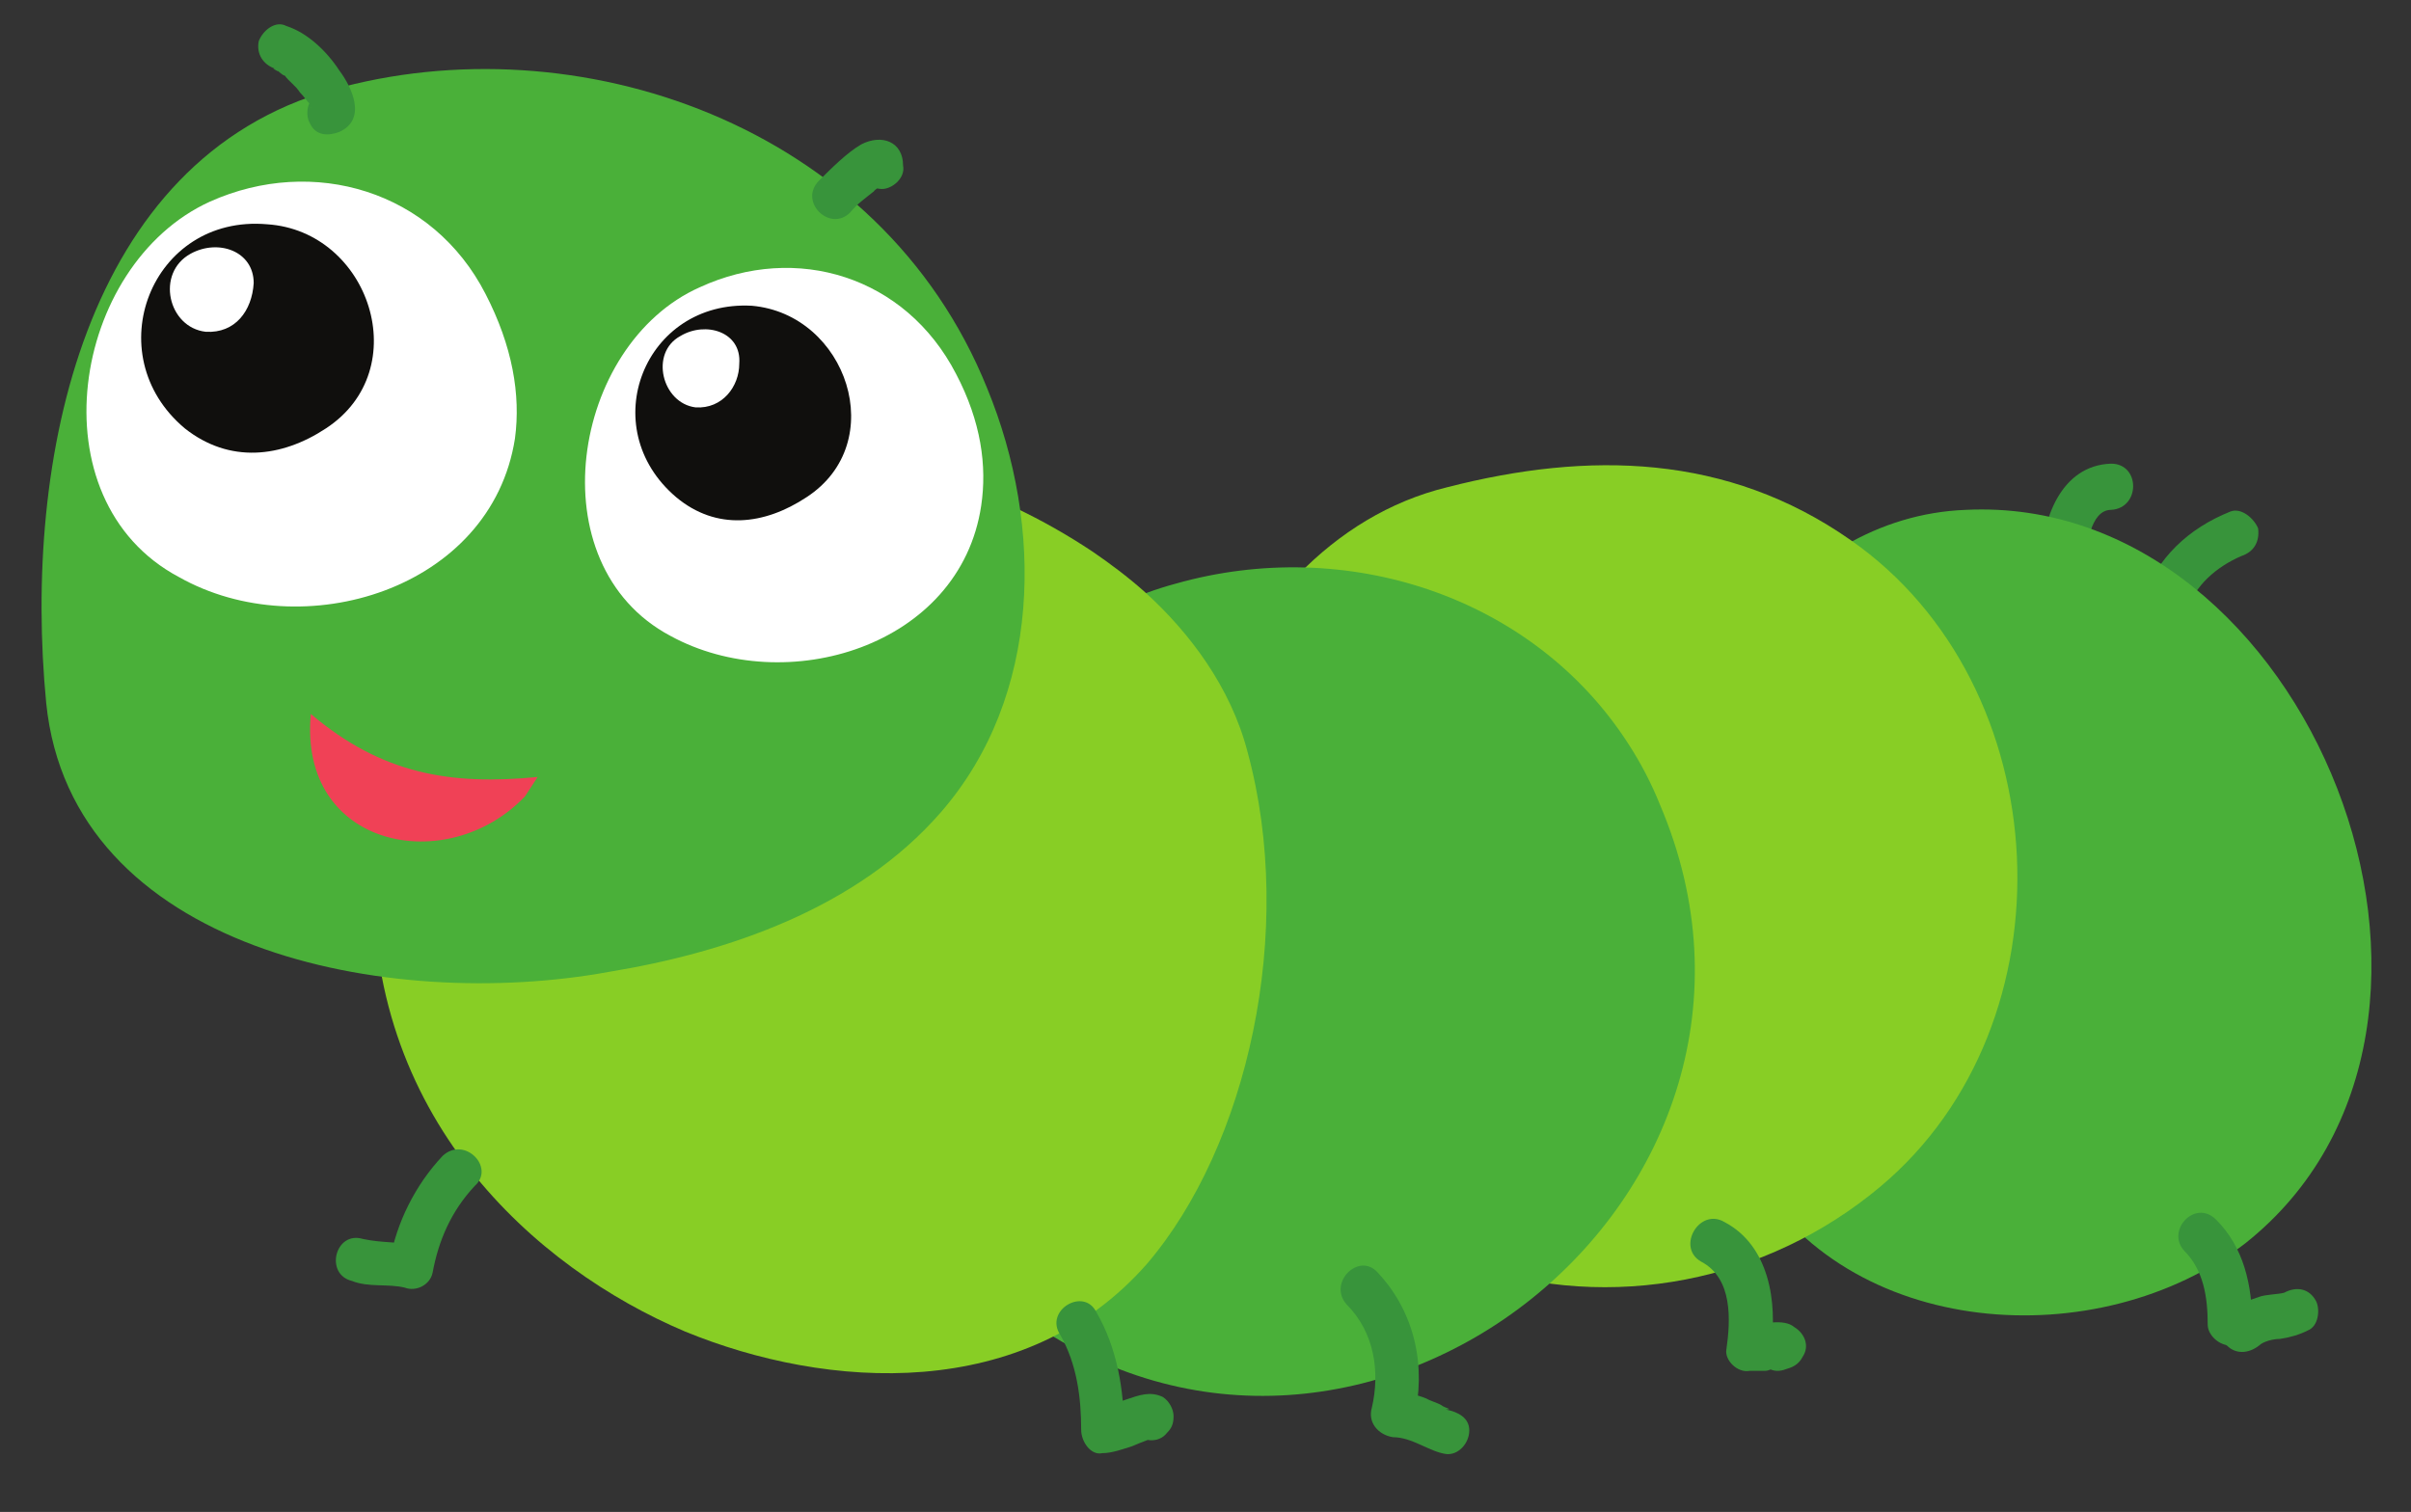 <?xml version="1.0" encoding="utf-8"?>
<!-- Generator: Adobe Illustrator 16.0.0, SVG Export Plug-In . SVG Version: 6.00 Build 0)  -->
<!DOCTYPE svg PUBLIC "-//W3C//DTD SVG 1.1//EN" "http://www.w3.org/Graphics/SVG/1.1/DTD/svg11.dtd">
<svg version="1.1" id="Layer_1" xmlns="http://www.w3.org/2000/svg" xmlns:xlink="http://www.w3.org/1999/xlink" x="0px" y="0px"
	 width="287px" height="180px" viewBox="0 0 287 180" enable-background="new 0 0 287 180" xml:space="preserve">
<rect x="0" y="0" width="287" height="180" fill="#333333" stroke="none"/>
<g>
	<path fill="#38943B" d="M266.8,66.2c-3,1.3-5.5,3.5-6.5,6.5c-1.3,3.3-6.3,2-5.3-1.3c1.8-5,5.5-8.5,10.5-10.5c1.3-0.5,2.8,0.8,3.3,2
		C269,64.5,268.3,65.7,266.8,66.2z"/>
	<path fill="#38943B" d="M251.3,60.7c-2.5,0-3,4.5-3,6.5c0,3.3-5.3,3.3-5.3,0c0-5.3,2.3-11.8,8.3-12
		C254.8,55.2,254.8,60.5,251.3,60.7z"/>
	<path fill="#4AB039" d="M198,102.5c0.8-18.8,15-41,36-41.8c40.8-2,66,61.3,33.3,87.3c-17.5,13.5-47.5,11.5-59-8.8
		C202.3,128.2,197.3,115.2,198,102.5z"/>
	<path fill="#88CE25" d="M146,128c-14.5-23.5-1.3-63.3,26.3-70c16.8-4.3,33.3-4,48,6.3c24.8,17.3,26.8,57.5,3.5,77
		c-13.5,11.3-32,15-48.8,9.3C164,146.5,152,137.7,146,128z"/>
	<path fill="#4AB039" d="M193.8,88.5c1.5,2.3,2.8,4.8,3.8,7.3c19.8,46.5-35.5,90.3-76,60.8c-8.3-5.8-13-14-15.8-23.5
		c-2.8-9.3,0-16.5,2.8-25.8c5-17,12.8-32.8,31.3-37.8C160.3,63.7,182.5,71,193.8,88.5z"/>
	<path fill="#88CE25" d="M136.3,70.5c5.3,4.8,10.2,11.3,12.2,19c5.8,21.3,0,47-12,61c-14.5,16.5-38,15-55,8
		C63.8,151,43.3,133,44.5,103c0.3-9.3,1.8-19.8,5.8-27c3.5-6,6.5-11.8,11.5-15c9.8-6,19.3-7.3,29.5-7.3c13.3,0,26.8,4,38.8,12
		C132,67,134.3,68.7,136.3,70.5z"/>
	<path fill="#38943B" d="M130.5,156.2c2.5,4.3,3.3,9.3,3.3,14c-0.8-0.8-1.8-1.8-2.8-2.5c-1,0,0.5-0.3,0.8-0.3
		c0.8-0.3,1.5-0.5,2.3-0.8c1.5-0.5,2.8-1,4.3-0.3c0.8,0.5,1.3,1.5,1.3,2.3c0,1-0.3,1.5-0.8,2c-1,1.3-3,1-3.8,0c-1.3-1-1-2.5,0-3.8
		l0,0c-0.3,0.5-0.5,1.3-0.8,1.8l0,0c0.3,0.8,0.8,1.5,1.3,2.3l0,0c0.5,0.3,0.8,0.3,1.3,0.5c-0.3,0,0,0,0.3,0c-0.3,0-0.5,0-0.5,0
		c-0.8,0.3-1.3,0.5-2,0.8c-1,0.3-2.3,0.8-3.5,0.8c-1.3,0.3-2.5-1.3-2.5-2.8c0-3.8-0.5-7.8-2.5-11.3C124.3,156,129,153.2,130.5,156.2
		z"/>
	<path fill="#38943B" d="M56.5,141.2c-2.8,3-4.3,6.5-5,10.3c-0.3,1.5-2,2.3-3.3,1.8c-2-0.5-4.3,0-6.3-0.8c-3.3-0.8-2-6,1.3-5
		c2.3,0.5,4.3,0.3,6.5,0.8c-1,0.5-2.3,1.3-3.3,1.8c0.8-4.5,3-9,6.3-12.5C55.3,135.2,59,139,56.5,141.2z"/>
	<path fill="#38943B" d="M164,151.5c4.5,4.8,5.8,11.3,4.3,17.5c-0.8-1.3-1.8-2.3-2.5-3.5c1.5,0.3,2.8,0.5,4,1
		c0.5,0.3,1.3,0.5,1.8,0.8c0.3,0.3,1.5,0.5,0.5,0.5c1.5,0.3,2.8,1,2.8,2.5s-1.3,3-2.8,2.8c-2-0.3-4-2-6.3-2c-1.8-0.3-3-1.8-2.5-3.5
		c1-4.3,0.3-9-3-12.3C158,152.7,161.8,149,164,151.5z"/>
	<path fill="#38943B" d="M205.3,145.5c5.3,2.8,6.3,9.5,5.5,15c-0.8-1-1.8-1.8-2.5-2.8c1.5,0,4-0.8,5.3,0.3c1.3,0.8,1.8,2.3,1,3.5
		c-0.5,1-1.3,1.3-2,1.5c-3.3,1.3-4.8-4-1.5-5c-0.5,0-0.8,0.5-1,0.8c0.3,1.3,0.5,2.5,0.8,3.8c1,0.5,1.5,0.3,0.5,0.3
		c-0.5,0-0.8,0.3-1.3,0.3s-1.3,0-1.8,0c-1.5,0.3-3-1.3-2.8-2.5c0.5-3.5,0.8-8.5-3-10.5C199.5,148.5,202.3,143.7,205.3,145.5z"/>
	<path fill="#38943B" d="M263.8,145.2c3.3,3.3,4.3,7.8,4.3,12.5c-0.8-1-1.8-2-2.5-2.8c1.3,0,2.3,0.5,3.3,1.5c-1.3,0-2.5,0-3.8,0
		c1-1,2.3-1.5,3.8-2c0.8-0.3,2.3-0.3,3-0.5c1.5-0.8,3-0.5,3.8,1c0.5,1,0.3,3-1,3.5c-1,0.5-2,0.8-3.3,1c-0.8,0-2,0.3-2.5,0.8
		c-1.3,1-2.8,1-3.8,0c-0.8-0.5-0.5-0.5,0.5,0c-1.5,0-2.8-1.3-2.8-2.5c0-3.3-0.5-6.5-2.8-8.8C257.8,146.5,261.3,142.7,263.8,145.2z"
		/>
	<path fill="#4AB039" d="M39.5,10.7c-29.5,8.3-36.8,44-34,73c3,29.5,40.8,36.8,67,32c14-2.3,29.5-7.5,39.5-19
		c12-13.8,12.3-34,5.5-50.5C104.8,14.7,68.5,2.5,39.5,10.7z"/>
	<path fill="#FFFFFF" d="M116.8,60.2c-2.5,16.8-23.3,23-37,15.5C63.8,67.2,68,41,83.3,34.2c11.5-5.3,24.5-1.3,30.5,10.3
		C116.8,50.2,117.5,55.5,116.8,60.2z"/>
	<path fill="#100F0D" d="M80.5,59.2c-9.8-8.3-3.8-23.5,9-22.8c11.3,1,16.5,16.3,6.5,22.8C91,62.5,85.3,63.2,80.5,59.2z"/>
	<path fill="#FFFFFF" d="M82.8,48.5C78.8,48,77.3,42,81,40c3-1.8,7.3-0.5,7,3.3C88,46,86,48.7,82.8,48.5z"/>
	<path fill="#FFFFFF" d="M61.3,52.2c-2.8,18-25.3,24.8-40,16.5C4,59.5,8.5,31.5,25,24c12.3-5.5,26.5-1.3,32.8,11
		C61,41.2,62,47,61.3,52.2z"/>
	<path fill="#100F0D" d="M22,51c-10.5-8.8-4-25.5,9.8-24.3C44,27.5,49.5,44,38.8,51C33.5,54.5,27.3,55.2,22,51z"/>
	<path fill="#FFFFFF" d="M24.5,39.5c-4.5-0.5-6-7-1.8-9.3c3.3-1.8,7.5-0.3,7.5,3.5C30,37,28,39.7,24.5,39.5z"/>
	<path fill="#38943B" d="M97.5,21.5c1.5-1.5,3.3-3.3,5-4.3c2.5-1.3,5-0.3,5,2.5c0.3,1.5-1.3,2.8-2.5,2.8c-1.5,0-2.5-1.3-2.8-2.8
		c0.3,0.5,0.5,1,0.8,1.5c0.3,0.3,0.8,0.5,1,0.8c0.5,0,0.8,0,1,0c0.3-0.3,0.5-0.3,0,0c-0.3,0.3-0.8,0.5-1,0.8c-1,0.8-2,1.5-2.8,2.5
		C98.8,27.7,95,24,97.5,21.5z"/>
	<path fill="#38943B" d="M38,11.2c0.5-0.3,0.3,0-0.8,1C37,12.5,37,12.7,37,13c0-0.3,0-0.3,0.3,0C37,13,37,12.7,37,12.5
		c-0.5-0.5-0.8-1-1.3-1.5c-0.5-0.8-1.3-1.3-1.8-2c-0.3,0-1-0.8-0.8-0.5c0,0-1-0.5-0.3-0.3c-1.5-0.5-2.3-1.8-2-3.3
		c0.5-1.3,2-2.5,3.3-1.8c2.5,0.8,4.8,3,6.3,5.3c1.5,2,3.3,5.8,0,7.3c-1.3,0.5-2.8,0.5-3.5-1C36.3,13.7,36.5,11.7,38,11.2z"/>
	<path fill="#F04156" d="M64,92.5c-10.3,1-18.5-0.3-27-7.5c-1.5,16,16.3,19.5,25.5,9.8L64,92.5z"/>
</g>
</svg>
